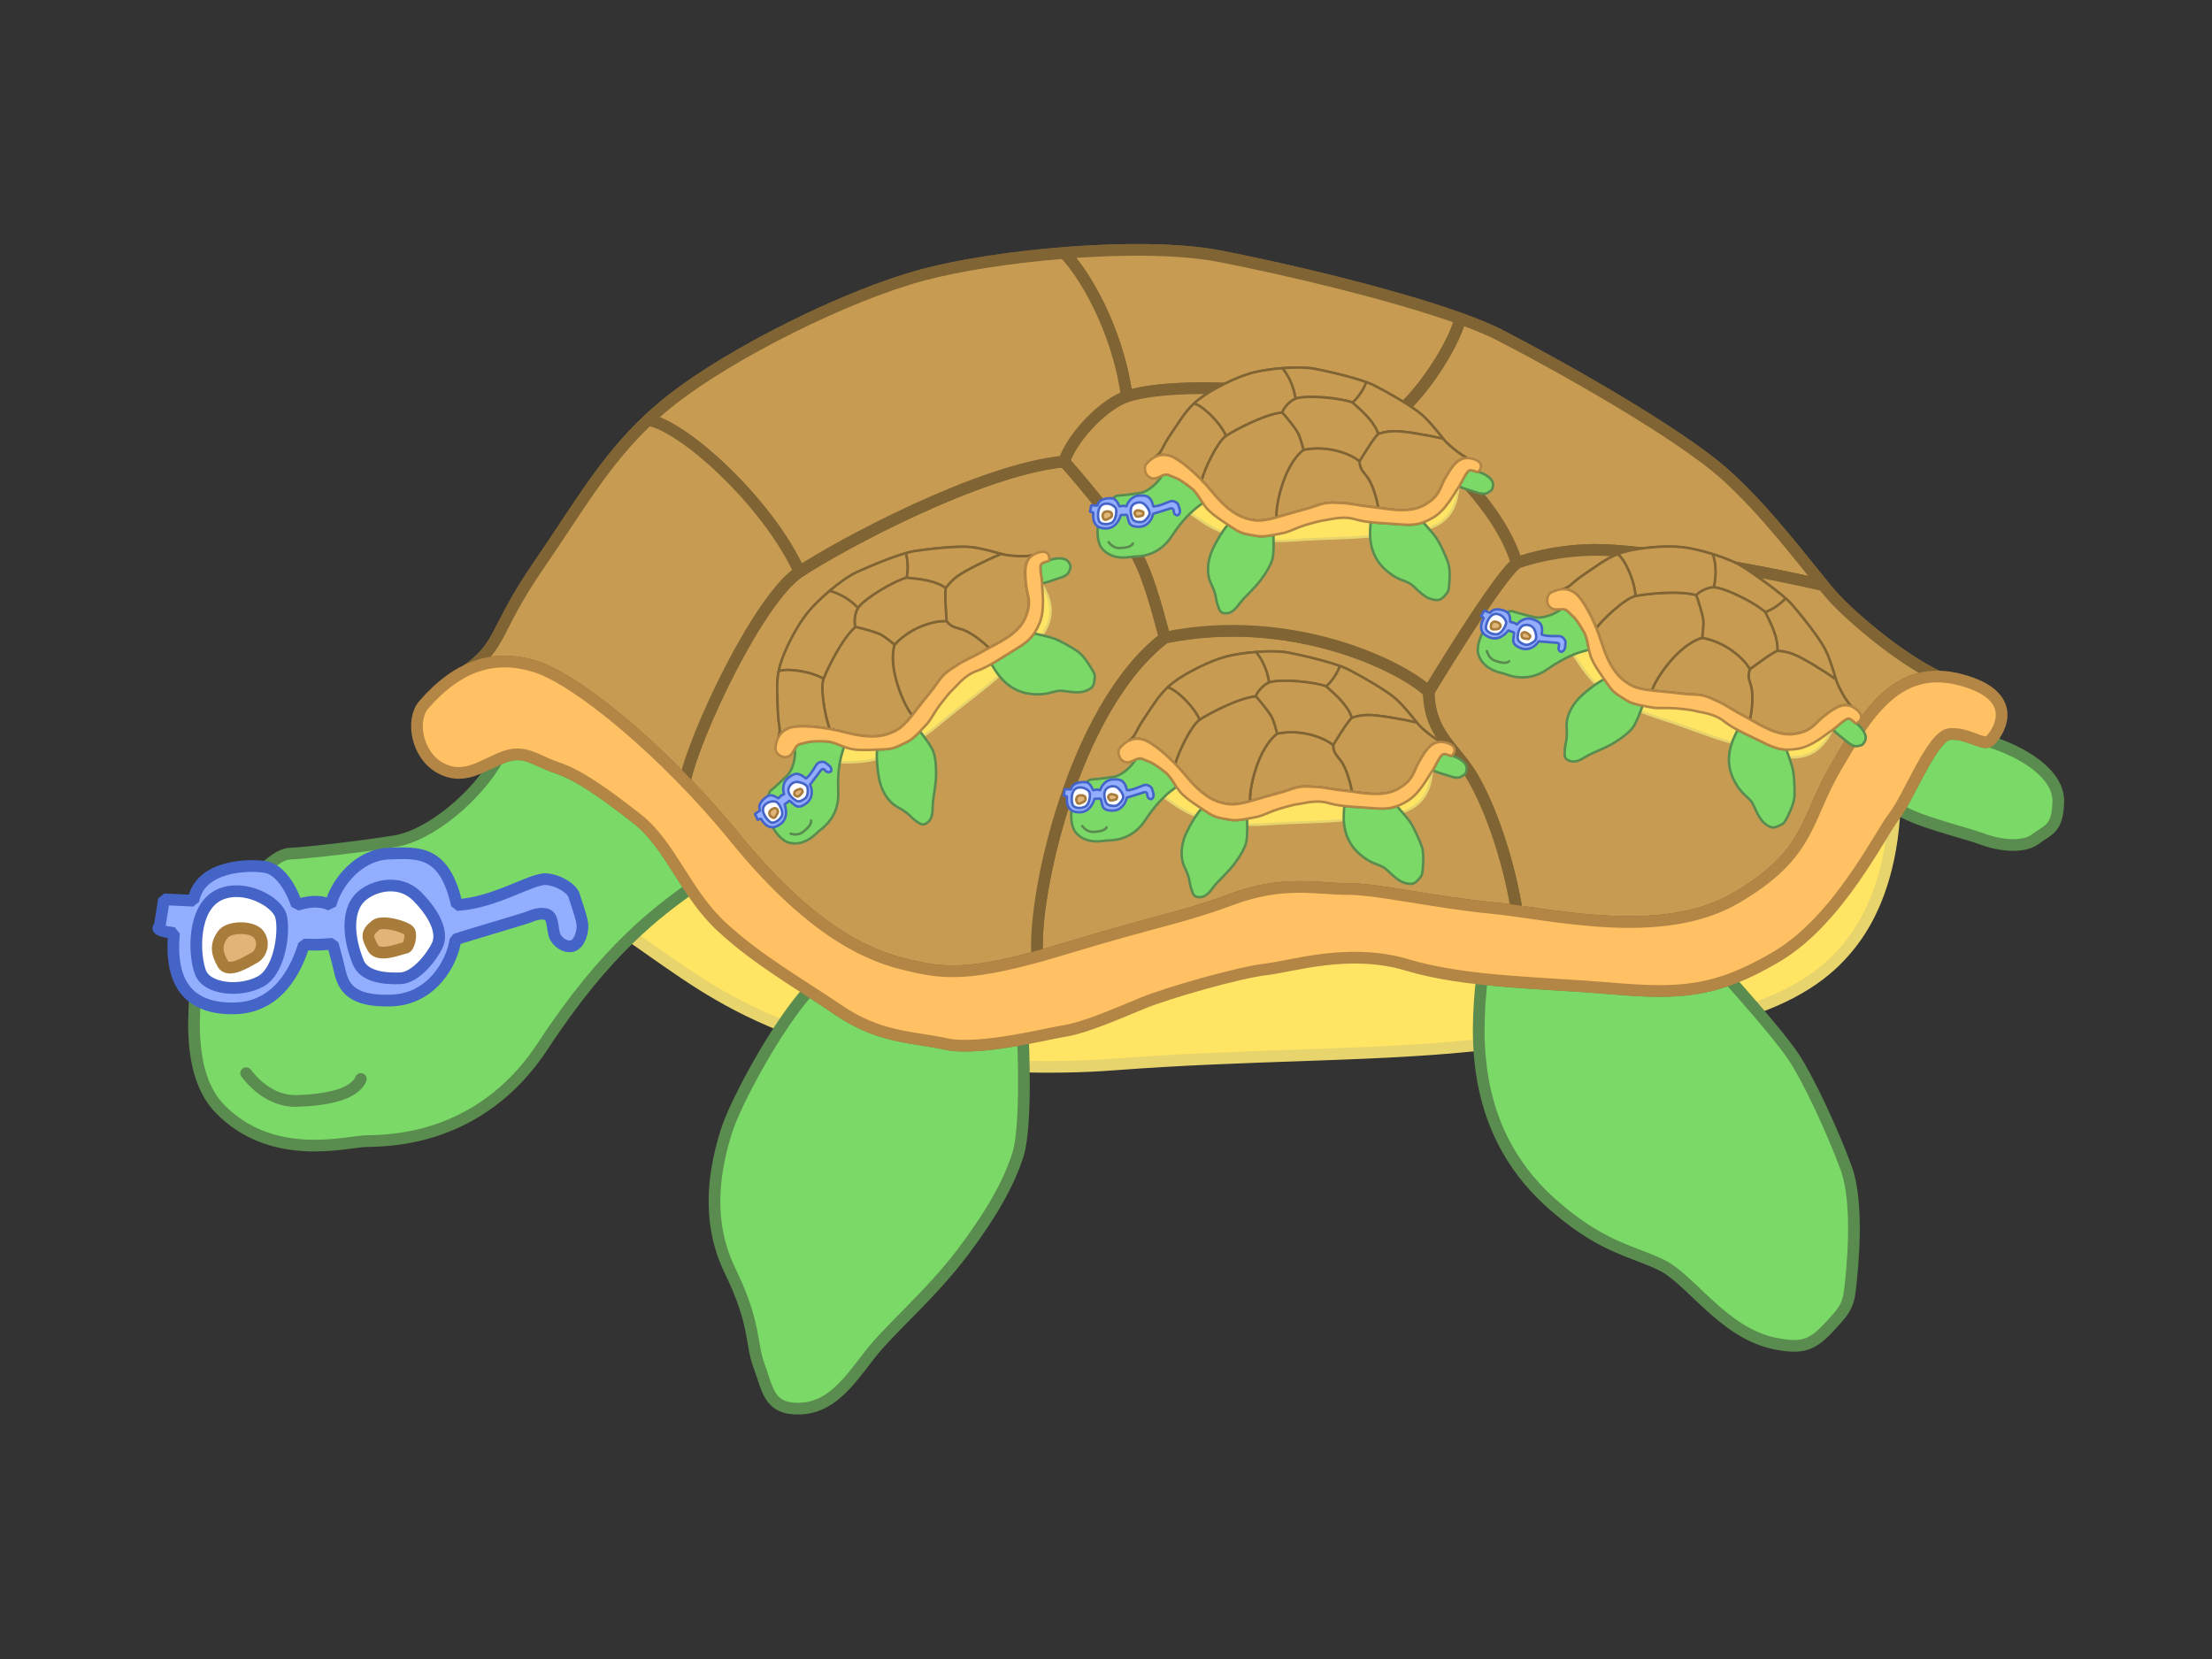 <?xml version="1.0" encoding="utf-8"?>
<!-- Generator: Adobe Illustrator 15.0.2, SVG Export Plug-In . SVG Version: 6.00 Build 0)  -->
<!DOCTYPE svg PUBLIC "-//W3C//DTD SVG 1.1//EN" "http://www.w3.org/Graphics/SVG/1.1/DTD/svg11.dtd">
<svg version="1.1" id="Layer_1" xmlns="http://www.w3.org/2000/svg" xmlns:xlink="http://www.w3.org/1999/xlink" x="0px" y="0px"
	 width="800px" height="600px" viewBox="0 0 800 600" enable-background="new 0 0 800 600" xml:space="preserve">
<rect x="0" y="0" width="800" height="600" fill="#333333" stroke="none"/>
<g>
	<g id="Layer_3">
		<path fill="none" d="M260.548,477.725c-7.209-20.39-13.761-36.17-10.745-58.405c1.589-11.723,20.125-36.154,18.401-43.896
			c-0.465-2.094-42.297-23.312-38.695-23.73c-9.998,1.166-23.919,32.38-30.16,38.779c-20.718,21.259-38.908,30.745-68.707,32.418
			c-29.598,1.656-50.918-1.521-66.976-29.15c-5.378-9.255-16.857-53.062-15.457-62.513c5.958-40.165,79.034-22.423,107.364-44.129
			c-52.687-25.662,90.289-159.99,126.409-177.912c36.861-18.289,74.334-26.938,114.95-28.449
			c70.334-2.615,140.633,22.416,199.213,59.377c33.938,21.412,44.688,38.654,71.336,65.729
			c20.312,20.644,47.371,29.917,65.971,48.987c39.82,40.833,9.949,68.837-39.646,51.896c-4.225,26.743-18.256,49.455-42.875,61.89
			c21.65,26.987,53.533,103.22,9.517,125.188c-37.304,18.617-108.062-59.239-127.499-81.248
			c-19.459-22.027,9.66-13.402-25.394-22.439c-14.067-3.627-34.953,1.373-49.295,2.006c-16.127,0.713-39.188-1.822-54.188,2.808
			c-29.395,9.075-8.644-0.702-25.448,20.646c-19.161,24.345-47.368,103.881-90.112,103.881
			C272.439,519.454,266.15,493.566,260.548,477.725z"/>
	</g>
	<g id="Layer_1_2_">
		<g>
			<path fill="#C79C52" stroke="#806434" stroke-width="4.229" stroke-linejoin="bevel" stroke-miterlimit="10" d="M169.1,242.265
				c7.874-3.673,16.102-3.915,24.854-1.103c14.803,4.758,46.521,30.662,71.896,61.854c25.375,31.188,45.463,41.765,60.265,45.463
				c14.803,3.699,23.789,5.285,58.68-5.284c34.89-10.573,42.291-11.104,60.791-17.978c18.504-6.873,30.662-3.702,41.764-3.702
				c11.105,0,30.66,4.761,52.334,6.873c21.677,2.115,61.322,12.158,88.283-3.699c26.961-15.856,24.848-28.02,35.947-47.047
				c9.664-16.562,19.322-33.127,37.004-32.963l-0.004,0.01c-13.747-6.521-30.656-20.969-37.529-28.369
				c-6.871-7.4-22.203-29.075-39.119-44.404c-16.916-15.332-61.32-40.178-81.938-50.75c-20.617-10.572-74.012-23.26-101.498-28.547
				c-27.488-5.286-79.823-0.529-107.312,6.872c-27.489,7.401-68.724,28.019-90.396,44.935
				c-21.674,16.916-31.719,35.947-48.104,59.736C178.623,227.946,181.785,233.072,169.1,242.265"/>
			<path fill="#FFE563" stroke="#E8D46D" stroke-width="4.229" stroke-linejoin="bevel" stroke-miterlimit="10" d="
				M685.059,295.199c-5.285,6.756-20.089,37.416-42.292,50.634c-22.2,13.216-35.418,13.746-60.264,11.631
				c-24.85-2.115-52.336-2.115-73.48-8.459c-21.146-6.345-41.764,0.529-51.275,1.586c-9.519,1.061-35.419,8.46-44.404,12.16
				c-8.984,3.699-21.146,8.983-28.02,10.043c-6.873,1.06-31.188,7.398-43.349,4.759c-12.16-2.646-23.789-2.112-38.592-12.159
				c-14.803-10.046-29.074-17.976-42.291-30.133c-13.217-12.159-18.502-29.604-30.66-39.118
				c-12.159-9.518-21.146-15.858-29.074-18.504c-7.93-2.645-11.631-6.873-19.561-3.701c4.311,10.709,30.125,53.377,47.311,65.279
				c17.188,11.906,30.613,22.448,53.77,31.709c23.154,9.271,71.789,17.729,120.425,14.025c48.637-3.699,91.453-2.947,128.985-6.77
				c37.53-3.812,82.062-6.271,102.354-13.494c20.291-7.228,29.772-16.628,35.868-24.88
				C676.599,331.558,683.472,317.517,685.059,295.199z"/>
			<path fill="#7BD968" stroke="#598C4E" stroke-width="4.229" stroke-linejoin="bevel" stroke-miterlimit="10" d="M70.486,361.22
				c-0.279,6.881-2.344,28.146,9.08,39.828c18.886,19.32,45.432,11.94,52.444,11.679c7.011-0.256,41.278,0.786,64.389-34.53
				c23.107-35.321,41.799-48.543,53.219-56.894c-6.218-9.311-11.229-18.938-19.188-25.159c-12.16-9.517-21.146-15.858-29.075-18.501
				c-7.931-2.646-11.63-6.873-19.561-3.7c-0.63,0.254-1.248,0.517-1.86,0.791c-7.686,13.388-24.302,27.399-37.021,29.48
				c-12.724,2.077-32.387,4.3-37.906,4.514c-4.151,0.156-7.527,4.059-9.084,4.84C84.787,321.252,71.209,343.34,70.486,361.22z"/>
			<path fill="#7BD968" stroke="#598C4E" stroke-width="4.229" stroke-linejoin="bevel" stroke-miterlimit="10" d="
				M370.007,375.793c-9.535,1.758-20.883,3.311-28.033,1.758c-12.159-2.644-23.789-2.111-38.592-12.157
				c-3.658-2.479-7.283-4.841-10.862-7.151c-10.812,11.646-26.402,39.931-29.843,51.027c-3.438,11.104-8.194,30.663,1.319,50.224
				c9.517,19.561,7.4,26.167,10.572,34.626c3.173,8.457,3.435,15.601,14.539,15.329c11.106-0.265,17.412-8.985,25.097-19.028
				c7.686-10.044,22.305-21.935,34.378-38.061c9.796-13.091,16.323-24.356,19.585-34.812c3.262-10.454,1.84-40.862,1.84-40.862
				V375.793L370.007,375.793z"/>
			<path fill="#7BD968" stroke="#598C4E" stroke-width="4.229" stroke-linejoin="bevel" stroke-miterlimit="10" d="M686.773,292.68
				c5.275-8.582,12.68-26.724,18.373-27.201c6.345-0.527,12.156,4.229,14.271,2.645c11.836,3.709,25.189,11.563,24.994,21.771
				c-0.201,10.211-3.932,10.219-8.246,13.557c-4.32,3.339-12.961,2.356-19.246,0C710.634,301.09,692.95,297.027,686.773,292.68z"/>
			<path fill="#7BD968" stroke="#598C4E" stroke-width="4.229" stroke-linejoin="bevel" stroke-miterlimit="10" d="
				M626.117,354.045c-13.666,5.096-25.578,4.955-43.613,3.42c-15.229-1.297-31.443-1.801-46.582-3.453
				c-2.156,20.406-4.562,56.517,27.472,83.188c16.855,14.258,27.049,15.188,37.603,20.369c10.553,5.181,22.367,24.614,40.924,28.333
				c9.256,1.852,13.148,0.927,19.078-5.37c5.93-6.304,7.406-7.963,8.15-14.629c0.736-6.675,3.326-30.382-1.487-43.521
				c-4.813-13.145-13.521-31.85-18.895-40.002c-5.364-8.146-22.641-27.406-22.641-27.406v-0.926L626.117,354.045L626.117,354.045z"
				/>
			<path fill="#94AEFF" stroke="#4464C7" stroke-width="4.229" stroke-linejoin="bevel" stroke-miterlimit="10" d="M95.918,313.555
				c7.678,1.335,11.424,13.757,11.424,13.757c6.492-2.072,9.866-1.04,12.199,0c2.078-8.305,10.389-18.234,21.032-18.591
				c10.646-0.354,20.254-1.396,24.664,18.591c14.021-0.771,27.256-9.861,32.449-9.346c5.193,0.521,9.347,3.896,9.867,5.712
				c0.52,1.818,3.117,8.83,3.117,11.167c0,2.338-1.037,6.492-3.636,7.273c-2.596,0.782-5.712-1.561-6.489-3.896
				c-0.777-2.337-0.521-6.233-2.337-7.274c-1.812-1.032-4.672-0.263-6.488,0.521c-1.819,0.783-24.146,7.26-27.005,8.301
				c-1.039,8.062-8.31,21.561-23.106,22.078c-14.798,0.521-17.396-5.043-18.692-10.566c-1.299-5.528-2.598-9.938-2.598-9.938
				c-7.011,0.521-5.714,0.261-10.387,0.261c-2.854,9.348-9.607,22.812-25.184,23.088c-15.576,0.274-23.625-8.021-21.811-27.235
				c-8.047-1.041-5.193-2.342-5.193-2.342c1.558-9.867,1.558-9.867,1.558-9.867l10.646,0.521
				C72.291,312.514,90.883,312.679,95.918,313.555z"/>
			<path fill="#FFFFFF" stroke="#4464C7" stroke-width="4.229" stroke-linejoin="bevel" stroke-miterlimit="10" d="M79.507,323.53
				c8.949-3.98,20.396,2.55,22.004,7.479c1.605,4.938,0,19.958-7.244,23.944c-7.246,3.981-19.324,2.951-21.738-3.192
				C70.112,345.627,69.31,328.065,79.507,323.53z"/>
			<path fill="#E0B577" stroke="#A87C3B" stroke-width="4.229" stroke-linejoin="bevel" stroke-miterlimit="10" d="M80.601,337.963
				c2.183-2.977,10.645-3.115,12.979,0c2.333,3.111,0.782,7.168-1.557,8.388c-2.337,1.223-9.347,5.896-11.423,2.253
				C78.525,344.965,77.745,341.86,80.601,337.963z"/>
			<path fill="#FFFFFF" stroke="#4464C7" stroke-width="4.229" stroke-linejoin="bevel" stroke-miterlimit="10" d="
				M129.582,348.084c-3.955-9.684-3.736-18.232,0-22.775c3.74-4.533,14.362-8.215,21.468-0.938c7.11,7.289,8.979,13.513,7.11,17.506
				c-1.871,3.989-7.744,11.728-13.353,11.942C139.194,354.034,131.728,353.324,129.582,348.084z"/>
			<path fill="#E0B577" stroke="#A87C3B" stroke-width="4.229" stroke-linejoin="bevel" stroke-miterlimit="10" d="
				M135.901,334.588c2.465-1.938,11.423,0.691,12.202,2.293c0.777,1.6-0.258,5.861-1.557,5.938c-1.3,0.073-9.604,3.813-11.687,0
				C132.78,338.998,132.269,337.447,135.901,334.588z"/>
			<path fill="#C79C52" stroke="#806434" stroke-width="4.229" stroke-linejoin="bevel" stroke-miterlimit="10" d="M528.196,115.25
				c-25.031-9.026-64.877-18.309-87.368-22.634c-14.286-2.744-35.283-2.784-56.021-1.143c6.594,6.429,19.279,26.782,22.716,51.891
				c21.938-6.871,78.768-0.527,97.27,6.606C513.778,143.104,525.409,125.653,528.196,115.25z"/>
			<path fill="#C79C52" stroke="#806434" stroke-width="4.229" stroke-linejoin="bevel" stroke-miterlimit="10" d="
				M548.565,203.629c-6.439-20.089-24.477-36.477-43.771-53.658c8.984-6.873,20.617-24.317,23.402-34.725
				c5.553,2.004,10.385,3.991,14.131,5.912c20.615,10.572,65.021,35.418,81.938,50.748c14.183,12.846,27.231,30.142,35.146,39.766
				c-26.979-6.223-67.121-13.07-83.248-12.804C560.03,199.133,548.565,203.629,548.565,203.629z"/>
			<path fill="#C79C52" stroke="#806434" stroke-width="4.229" stroke-linejoin="bevel" stroke-miterlimit="10" d="
				M659.407,211.676c-26.98-6.224-67.121-13.071-83.248-12.805c-16.129,0.268-27.597,4.758-27.597,4.758
				c-6.706,4.758-31.875,46.521-31.875,46.521c0.263,15.597,9.519,20.086,15.858,30.925c6.344,10.833,12.947,29.34,16.017,48.399
				c22.479,3.123,55.804,9.086,79.397-4.795c26.961-15.855,24.849-28.017,35.946-47.048c9.666-16.561,19.32-33.125,37.007-32.959
				l-0.006,0.008c-13.75-6.521-30.656-20.968-37.527-28.368C662.265,215.114,660.931,213.541,659.407,211.676z"/>
			<path fill="#C79C52" stroke="#806434" stroke-width="4.229" stroke-linejoin="bevel" stroke-miterlimit="10" d="M421.269,230.59
				c-33.305,25.374-48.104,94.887-46.069,115.382c2.969-0.814,6.157-1.745,9.596-2.781c34.891-10.572,42.291-11.104,60.791-17.977
				c18.505-6.873,30.664-3.702,41.766-3.702c11.104,0,30.659,4.759,52.334,6.873c2.705,0.269,5.687,0.647,8.887,1.094
				c-3.067-19.062-9.674-37.565-16.018-48.403c-6.344-10.834-15.6-15.328-15.857-30.921
				C506.638,240.634,466.729,221.34,421.269,230.59z"/>
			<path fill="#C79C52" stroke="#806434" stroke-width="4.229" stroke-linejoin="bevel" stroke-miterlimit="10" d="
				M504.792,149.971c-18.501-7.139-75.328-13.482-97.27-6.606c-7.59,2.378-19.266,13.745-22.716,23.523
				c6.622,7.4,21.925,25.902,26.683,34.628c4.758,8.725,8.597,25.494,9.774,29.074c45.461-9.254,85.379,10.044,95.414,19.561
				c0,0,25.169-41.764,31.885-46.521C542.116,183.54,524.091,167.153,504.792,149.971z"/>
			<path fill="#C79C52" stroke="#806434" stroke-width="4.229" stroke-linejoin="bevel" stroke-miterlimit="10" d="
				M384.809,166.887c-30.382,2.908-80.897,30.137-95.7,39.914c-14.802,9.777-38.062,59.207-41.433,75.786
				c6.203,6.399,12.353,13.271,18.173,20.427c25.375,31.188,45.463,41.765,60.265,45.461c13.342,3.341,21.957,4.954,49.083-2.502
				c-2.034-20.492,12.769-90.008,46.069-115.383c-1.188-3.578-5.021-20.351-9.774-29.074
				C406.737,192.789,391.432,174.287,384.809,166.887z"/>
			<path fill="#C79C52" stroke="#806434" stroke-width="4.229" stroke-linejoin="bevel" stroke-miterlimit="10" d="
				M384.809,166.887c-30.382,2.908-80.897,30.137-95.7,39.914c-11.367-25.112-42.291-53.126-54.736-54.891
				c2.705-2.546,5.604-5.039,8.745-7.488c21.675-16.918,62.907-37.533,90.396-44.936c13.203-3.552,32.137-6.5,51.294-8.014
				c6.595,6.429,19.281,26.783,22.716,51.891C399.938,145.742,388.259,157.109,384.809,166.887z"/>
			<path fill="#C79C52" stroke="#806434" stroke-width="4.229" stroke-linejoin="bevel" stroke-miterlimit="10" d="
				M247.678,282.587c-20.858-21.53-42.312-37.757-53.725-41.425c-8.753-2.816-16.979-2.57-24.854,1.103
				c12.688-9.193,9.522-14.318,25.912-38.106c14.011-20.343,23.386-37.203,39.358-52.246c12.446,1.759,43.37,29.776,54.736,54.89
				C274.307,216.578,251.048,266.008,247.678,282.587z"/>
			<path fill="#FFC163" stroke="#B38645" stroke-width="4.229" stroke-linejoin="bevel" stroke-miterlimit="10" d="
				M153.248,254.908c12.619-14.527,25.903-18.504,40.705-13.745c14.803,4.758,46.521,30.661,71.896,61.854
				c25.375,31.188,45.463,41.765,60.265,45.461c14.803,3.699,23.789,5.285,58.68-5.282c34.891-10.575,42.291-11.104,60.791-17.979
				c18.505-6.873,30.664-3.7,41.766-3.7c11.104,0,30.659,4.76,52.334,6.872c21.676,2.114,61.322,12.159,88.283-3.697
				c26.961-15.858,24.847-28.021,35.947-47.051c11.101-19.03,22.201-38.062,45.462-31.718c23.26,6.345,12.158,20.617,10.043,22.202
				c-2.112,1.587-7.928-3.171-14.271-2.643c-6.347,0.527-14.805,22.962-20.091,29.718c-5.285,6.752-20.089,37.417-42.291,50.634
				c-22.201,13.217-35.418,13.746-60.265,11.631c-24.848-2.114-52.337-2.114-73.479-8.459c-21.146-6.345-41.765,0.528-51.275,1.587
				c-9.518,1.062-35.42,8.458-44.407,12.161c-8.98,3.697-21.144,8.982-28.017,10.042c-6.874,1.061-31.188,7.399-43.351,4.757
				c-12.159-2.643-23.789-2.109-38.591-12.155c-14.803-10.046-29.074-17.978-42.291-30.136
				c-13.216-12.155-18.501-29.604-30.66-39.117c-12.159-9.518-21.146-15.859-29.075-18.502c-7.929-2.645-11.63-6.873-19.56-3.7
				c-7.931,3.171-14.272,8.459-22.731,3.7C150.605,272.881,148.589,260.27,153.248,254.908z"/>
			
				<path fill="#7BD968" stroke="#598C4E" stroke-width="4.229" stroke-linecap="round" stroke-linejoin="bevel" stroke-miterlimit="10" d="
				M89.018,388.124c1.586,2.111,8.196,10.311,18.234,10.043c10.041-0.267,20.885-2.111,23.262-7.932"/>
		</g>
	</g>
	<g id="Layer_4">
		<g>
			<path fill="#C79C52" stroke="#806434" stroke-width="0.897" stroke-linejoin="bevel" stroke-miterlimit="10" d="
				M408.399,267.803c1.67-0.779,3.416-0.83,5.271-0.234c3.14,1.01,9.868,6.505,15.25,13.121c5.383,6.615,9.645,8.859,12.783,9.643
				c3.14,0.785,5.046,1.122,12.447-1.12c7.4-2.243,8.971-2.355,12.896-3.813c3.925-1.457,6.504-0.785,8.858-0.785
				s6.504,1.01,11.101,1.458c4.598,0.448,13.008,2.579,18.728-0.785c5.719-3.363,5.271-5.943,7.625-9.979
				c2.051-3.514,4.099-7.027,7.85-6.992l-0.001,0.002c-2.916-1.383-6.503-4.447-7.961-6.018c-1.457-1.569-4.71-6.167-8.298-9.419
				s-13.008-8.522-17.38-10.765c-4.373-2.242-15.699-4.934-21.529-6.055c-5.831-1.122-16.934-0.113-22.763,1.457
				c-5.831,1.57-14.578,5.943-19.177,9.531c-4.598,3.588-6.728,7.625-10.203,12.672C410.42,264.766,411.091,265.853,408.399,267.803
				"/>
			<path fill="#FFE563" stroke="#E8D46D" stroke-width="0.897" stroke-linejoin="bevel" stroke-miterlimit="10" d="
				M517.844,279.031c-1.121,1.434-4.261,7.937-8.971,10.74s-7.513,2.916-12.782,2.467c-5.271-0.448-11.102-0.448-15.588-1.794
				c-4.484-1.346-8.858,0.112-10.876,0.337c-2.019,0.225-7.513,1.794-9.419,2.579c-1.906,0.784-4.485,1.905-5.943,2.13
				c-1.457,0.225-6.614,1.569-9.194,1.01c-2.579-0.562-5.046-0.449-8.187-2.58c-3.14-2.131-6.167-3.812-8.971-6.391
				c-2.804-2.58-3.925-6.28-6.504-8.299s-4.485-3.363-6.167-3.925c-1.684-0.561-2.467-1.458-4.149-0.784
				c0.914,2.271,6.392,11.322,10.036,13.847c3.646,2.525,6.493,4.762,11.405,6.726c4.911,1.967,15.228,3.761,25.544,2.975
				c10.315-0.784,19.398-0.625,27.359-1.436c7.962-0.809,17.406-1.33,21.712-2.862c4.305-1.533,6.315-3.526,7.607-5.277
				C516.05,286.743,517.507,283.765,517.844,279.031z"/>
			<path fill="#7BD968" stroke="#598C4E" stroke-width="0.897" stroke-linejoin="bevel" stroke-miterlimit="10" d="
				M387.481,293.035c-0.059,1.46-0.497,5.971,1.927,8.449c4.006,4.098,9.637,2.531,11.124,2.477
				c1.486-0.055,8.756,0.166,13.658-7.324c4.9-7.493,8.865-10.297,11.288-12.068c-1.318-1.975-2.383-4.018-4.069-5.337
				c-2.58-2.019-4.485-3.363-6.167-3.925c-1.684-0.561-2.468-1.457-4.149-0.784c-0.135,0.054-0.265,0.109-0.395,0.168
				c-1.631,2.839-5.155,5.812-7.854,6.253c-2.697,0.44-6.87,0.912-8.04,0.957c-0.881,0.033-1.597,0.861-1.927,1.026
				C390.516,284.558,387.636,289.242,387.481,293.035z"/>
			<path fill="#7BD968" stroke="#598C4E" stroke-width="0.897" stroke-linejoin="bevel" stroke-miterlimit="10" d="
				M451.016,296.127c-2.021,0.373-4.43,0.702-5.945,0.373c-2.579-0.562-5.046-0.449-8.187-2.579
				c-0.775-0.526-1.545-1.027-2.305-1.518c-2.293,2.471-5.601,8.47-6.33,10.824c-0.729,2.355-1.738,6.506,0.28,10.653
				c2.018,4.148,1.568,5.551,2.242,7.345c0.673,1.794,0.729,3.311,3.084,3.252c2.355-0.057,3.693-1.905,5.322-4.035
				c1.631-2.132,4.731-4.653,7.293-8.074c2.077-2.776,3.462-5.166,4.153-7.385c0.692-2.217,0.391-8.667,0.391-8.667L451.016,296.127
				L451.016,296.127z"/>
			<path fill="#7BD968" stroke="#598C4E" stroke-width="0.897" stroke-linejoin="bevel" stroke-miterlimit="10" d="
				M518.208,278.496c1.119-1.819,2.689-5.668,3.896-5.77c1.347-0.111,2.579,0.897,3.027,0.562c2.512,0.786,5.344,2.452,5.303,4.618
				c-0.043,2.166-0.834,2.167-1.75,2.875c-0.916,0.709-2.749,0.5-4.082,0S519.519,279.419,518.208,278.496z"/>
			<path fill="#7BD968" stroke="#598C4E" stroke-width="0.897" stroke-linejoin="bevel" stroke-miterlimit="10" d="
				M505.341,291.514c-2.897,1.08-5.425,1.051-9.25,0.725c-3.229-0.274-6.67-0.381-9.881-0.732
				c-0.458,4.329-0.968,11.988,5.827,17.646c3.575,3.022,5.737,3.222,7.976,4.319c2.239,1.099,4.744,5.222,8.682,6.011
				c1.963,0.393,2.789,0.196,4.047-1.14c1.258-1.338,1.571-1.688,1.729-3.104c0.157-1.416,0.706-6.444-0.314-9.231
				c-1.021-2.788-2.868-6.756-4.008-8.485c-1.139-1.729-4.803-5.813-4.803-5.813v-0.196L505.341,291.514L505.341,291.514z"/>
			<path fill="#94AEFF" stroke="#4464C7" stroke-width="0.897" stroke-linejoin="bevel" stroke-miterlimit="10" d="
				M392.876,282.925c1.629,0.283,2.424,2.918,2.424,2.918c1.377-0.439,2.093-0.221,2.588,0c0.44-1.762,2.203-3.868,4.461-3.943
				c2.259-0.075,4.296-0.296,5.231,3.943c2.974-0.163,5.781-2.092,6.883-1.982c1.103,0.11,1.983,0.826,2.093,1.212
				c0.111,0.386,0.662,1.873,0.662,2.368c0,0.496-0.22,1.378-0.771,1.544c-0.551,0.165-1.211-0.332-1.377-0.827
				c-0.164-0.495-0.11-1.322-0.495-1.543c-0.385-0.22-0.991-0.056-1.376,0.11c-0.387,0.166-5.122,1.54-5.729,1.761
				c-0.221,1.71-1.763,4.573-4.9,4.683c-3.14,0.111-3.69-1.069-3.966-2.241c-0.274-1.173-0.552-2.108-0.552-2.108
				c-1.485,0.111-1.211,0.056-2.203,0.056c-0.604,1.982-2.037,4.839-5.342,4.897c-3.303,0.059-5.011-1.701-4.626-5.777
				c-1.707-0.221-1.102-0.496-1.102-0.496c0.33-2.094,0.33-2.094,0.33-2.094l2.259,0.11
				C387.864,282.704,391.809,282.738,392.876,282.925z"/>
			<path fill="#FFFFFF" stroke="#4464C7" stroke-width="0.897" stroke-linejoin="bevel" stroke-miterlimit="10" d="
				M389.396,285.041c1.898-0.845,4.326,0.541,4.668,1.586c0.34,1.048,0,4.234-1.537,5.079c-1.537,0.845-4.099,0.626-4.611-0.678
				C387.402,289.728,387.232,286.003,389.396,285.041z"/>
			<path fill="#E0B577" stroke="#A87C3B" stroke-width="0.897" stroke-linejoin="bevel" stroke-miterlimit="10" d="
				M389.627,288.102c0.464-0.631,2.259-0.66,2.753,0c0.495,0.66,0.166,1.521-0.33,1.779c-0.495,0.26-1.982,1.251-2.423,0.479
				C389.187,289.588,389.021,288.929,389.627,288.102z"/>
			<path fill="#FFFFFF" stroke="#4464C7" stroke-width="0.897" stroke-linejoin="bevel" stroke-miterlimit="10" d="
				M400.018,290.249c-0.839-2.054-0.793-3.867,0-4.831c0.793-0.962,3.047-1.742,4.555-0.199c1.508,1.547,1.903,2.867,1.508,3.714
				c-0.396,0.847-1.644,2.487-2.832,2.533C402.056,291.512,400.473,291.36,400.018,290.249z"/>
			<path fill="#E0B577" stroke="#A87C3B" stroke-width="0.897" stroke-linejoin="bevel" stroke-miterlimit="10" d="
				M401.357,287.387c0.522-0.412,2.423,0.146,2.589,0.486c0.164,0.339-0.056,1.243-0.33,1.259c-0.276,0.016-2.038,0.81-2.479,0
				C400.695,288.321,400.587,287.993,401.357,287.387z"/>
			<path fill="#C79C52" stroke="#806434" stroke-width="0.897" stroke-linejoin="bevel" stroke-miterlimit="10" d="M484.571,240.86
				c-5.312-1.915-13.763-3.884-18.533-4.801c-3.03-0.583-7.484-0.591-11.883-0.242c1.397,1.363,4.09,5.681,4.817,11.007
				c4.654-1.457,16.708-0.112,20.634,1.401C481.513,246.77,483.979,243.067,484.571,240.86z"/>
			<path fill="#C79C52" stroke="#806434" stroke-width="0.897" stroke-linejoin="bevel" stroke-miterlimit="10" d="
				M488.892,259.607c-1.365-4.262-5.19-7.737-9.284-11.382c1.905-1.458,4.373-5.158,4.965-7.366
				c1.178,0.426,2.202,0.847,2.997,1.254c4.372,2.243,13.792,7.514,17.38,10.766c3.008,2.725,5.775,6.393,7.455,8.435
				c-5.724-1.32-14.237-2.772-17.658-2.716C491.323,258.654,488.892,259.607,488.892,259.607z"/>
			<path fill="#C79C52" stroke="#806434" stroke-width="0.897" stroke-linejoin="bevel" stroke-miterlimit="10" d="
				M512.403,261.314c-5.724-1.32-14.238-2.772-17.658-2.717c-3.422,0.057-5.854,1.01-5.854,1.01
				c-1.424,1.009-6.762,9.868-6.762,9.868c0.055,3.309,2.02,4.261,3.363,6.56c1.346,2.298,2.746,6.224,3.397,10.267
				c4.769,0.663,11.836,1.928,16.842-1.017c5.719-3.363,5.271-5.943,7.625-9.98c2.05-3.513,4.099-7.026,7.85-6.991l-0.001,0.002
				c-2.917-1.383-6.503-4.447-7.961-6.017C513.009,262.044,512.726,261.71,512.403,261.314z"/>
			<path fill="#C79C52" stroke="#806434" stroke-width="0.897" stroke-linejoin="bevel" stroke-miterlimit="10" d="M461.89,265.326
				c-7.063,5.383-10.204,20.127-9.771,24.475c0.63-0.173,1.306-0.37,2.035-0.59c7.4-2.242,8.971-2.355,12.896-3.812
				c3.925-1.458,6.504-0.786,8.858-0.786c2.355,0,6.504,1.01,11.102,1.458c0.573,0.057,1.206,0.138,1.885,0.232
				c-0.649-4.044-2.052-7.969-3.396-10.268c-1.345-2.299-3.31-3.252-3.363-6.559C479.998,267.457,471.532,263.364,461.89,265.326z"
				/>
			<path fill="#C79C52" stroke="#806434" stroke-width="0.897" stroke-linejoin="bevel" stroke-miterlimit="10" d="
				M479.606,248.226c-3.926-1.515-15.979-2.86-20.634-1.401c-1.608,0.504-4.086,2.916-4.817,4.99
				c1.403,1.569,4.649,5.494,5.66,7.345c1.009,1.851,1.821,5.407,2.072,6.167c9.645-1.963,18.11,2.131,20.239,4.149
				c0,0,5.338-8.859,6.763-9.868C487.523,255.347,483.7,251.87,479.606,248.226z"/>
			<path fill="#C79C52" stroke="#806434" stroke-width="0.897" stroke-linejoin="bevel" stroke-miterlimit="10" d="
				M454.155,251.814c-6.444,0.616-17.159,6.392-20.299,8.466c-3.142,2.073-8.074,12.559-8.789,16.075
				c1.314,1.357,2.619,2.815,3.854,4.333c5.383,6.616,9.645,8.858,12.783,9.644c2.83,0.708,4.657,1.051,10.411-0.531
				c-0.433-4.347,2.709-19.092,9.771-24.475c-0.252-0.759-1.064-4.316-2.072-6.167C458.806,257.308,455.561,253.384,454.155,251.814
				z"/>
			<path fill="#C79C52" stroke="#806434" stroke-width="0.897" stroke-linejoin="bevel" stroke-miterlimit="10" d="
				M454.155,251.814c-6.444,0.616-17.159,6.392-20.299,8.466c-2.412-5.327-8.973-11.27-11.611-11.644
				c0.574-0.54,1.188-1.068,1.854-1.588c4.598-3.589,13.345-7.962,19.175-9.532c2.801-0.753,6.816-1.378,10.881-1.699
				c1.397,1.363,4.09,5.681,4.817,11.007C457.364,247.328,454.888,249.74,454.155,251.814z"/>
			<path fill="#C79C52" stroke="#806434" stroke-width="0.897" stroke-linejoin="bevel" stroke-miterlimit="10" d="
				M425.067,276.355c-4.425-4.566-8.976-8.009-11.396-8.787c-1.856-0.597-3.603-0.545-5.271,0.234c2.69-1.95,2.02-3.037,5.495-8.083
				c2.974-4.315,4.962-7.892,8.35-11.082c2.641,0.373,9.2,6.315,11.609,11.643C430.716,262.354,425.782,272.84,425.067,276.355z"/>
			<path fill="#FFC163" stroke="#B38645" stroke-width="0.897" stroke-linejoin="bevel" stroke-miterlimit="10" d="
				M405.037,270.484c2.677-3.081,5.495-3.925,8.635-2.915c3.141,1.009,9.868,6.504,15.25,13.12
				c5.383,6.615,9.645,8.859,12.783,9.644s5.046,1.12,12.446-1.121c7.4-2.243,8.971-2.355,12.896-3.813
				c3.926-1.457,6.505-0.785,8.859-0.785s6.504,1.01,11.101,1.458c4.6,0.448,13.009,2.579,18.728-0.784
				c5.719-3.363,5.271-5.943,7.625-9.98s4.71-8.073,9.645-6.728c4.935,1.345,2.578,4.373,2.129,4.709
				c-0.447,0.337-1.681-0.673-3.025-0.561c-1.346,0.112-3.141,4.871-4.263,6.304c-1.12,1.433-4.261,7.938-8.971,10.74
				c-4.709,2.804-7.513,2.916-12.782,2.468c-5.271-0.448-11.102-0.448-15.587-1.794c-4.485-1.347-8.857,0.111-10.876,0.336
				c-2.02,0.225-7.514,1.794-9.42,2.579c-1.904,0.784-4.484,1.905-5.942,2.13c-1.458,0.225-6.614,1.57-9.195,1.01
				c-2.578-0.561-5.045-0.448-8.187-2.579c-3.14-2.13-6.167-3.813-8.97-6.392c-2.804-2.578-3.925-6.279-6.504-8.298
				s-4.485-3.364-6.168-3.925s-2.467-1.458-4.148-0.785c-1.683,0.673-3.027,1.795-4.82,0.785
				C404.477,274.297,404.049,271.622,405.037,270.484z"/>
			
				<path fill="#7BD968" stroke="#598C4E" stroke-width="0.897" stroke-linecap="round" stroke-linejoin="bevel" stroke-miterlimit="10" d="
				M391.413,298.742c0.336,0.447,1.738,2.188,3.867,2.13c2.13-0.056,4.43-0.447,4.935-1.683"/>
		</g>
	</g>
	<g id="Layer_5">
		<g>
			<path fill="#C79C52" stroke="#806434" stroke-width="0.897" stroke-linejoin="bevel" stroke-miterlimit="10" d="M565.03,213.08
				c1.84-0.103,3.479,0.499,4.979,1.742c2.541,2.104,6.744,9.705,9.283,17.849c2.538,8.142,5.66,11.808,8.283,13.703
				s4.269,2.916,11.973,3.585c7.704,0.668,9.203,1.147,13.39,1.252c4.186,0.105,6.329,1.688,8.516,2.563
				c2.188,0.876,5.663,3.354,9.764,5.479c4.104,2.125,11.118,7.229,17.679,6.23c6.559-0.998,7.102-3.56,10.786-6.432
				c3.209-2.5,6.416-5,9.887-3.574l-0.001,0.002c-2.193-2.368-4.386-6.546-5.154-8.545c-0.77-1.999-2.081-7.477-4.204-11.828
				c-2.122-4.354-8.908-12.746-12.134-16.453c-3.229-3.707-12.742-10.415-17.738-13.623c-4.996-3.207-15.678-6.396-21.674-7.106
				c-5.997-0.709-15.742,0.101-21.344,1.724c-5.603,1.622-9.08,4.578-14.184,7.972C568.034,211.012,568.253,212.271,565.03,213.08"
				/>
			<path fill="#FFE563" stroke="#E8D46D" stroke-width="0.897" stroke-linejoin="bevel" stroke-miterlimit="10" d="
				M662.463,264.178c-1.573,0.914-6.905,5.784-12.318,6.637c-5.414,0.853-8.06-0.084-12.784-2.459
				c-4.729-2.376-10.141-4.543-13.805-7.459s-8.267-3.188-10.223-3.729c-1.958-0.542-7.643-1.126-9.703-1.106
				c-2.062,0.021-4.872,0.103-6.31-0.23s-6.727-1.002-8.911-2.48c-2.188-1.479-4.52-2.291-6.643-5.436
				c-2.123-3.146-4.309-5.832-5.952-9.269c-1.645-3.437-1.311-7.288-2.954-10.12c-1.646-2.833-2.914-4.79-4.268-5.936
				s-1.749-2.271-3.56-2.271c0.004,2.449,1.724,12.887,4.17,16.585c2.445,3.7,4.26,6.834,8.09,10.483
				c3.828,3.65,12.739,9.149,22.608,12.255c9.869,3.104,18.241,6.629,25.935,8.835c7.691,2.207,16.654,5.233,21.221,5.411
				c4.564,0.176,7.174-0.928,9.023-2.072C657.929,270.673,660.392,268.447,662.463,264.178z"/>
			<path fill="#7BD968" stroke="#598C4E" stroke-width="0.897" stroke-linejoin="bevel" stroke-miterlimit="10" d="
				M536.233,228.732c-0.599,1.333-2.682,5.357-1.353,8.559c2.195,5.294,8.005,5.934,9.406,6.435c1.4,0.502,8.066,3.408,15.402-1.725
				c7.335-5.134,12.058-6.265,14.965-7.009c-0.49-2.323-0.72-4.614-1.795-6.467c-1.646-2.832-2.914-4.789-4.269-5.936
				c-1.353-1.146-1.748-2.27-3.561-2.271c-0.145,0.001-0.286,0.003-0.429,0.01c-2.568,2.03-6.945,3.479-9.614,2.887
				c-2.669-0.594-6.717-1.706-7.82-2.1c-0.83-0.296-1.803,0.206-2.171,0.237C542.2,221.989,537.784,225.269,536.233,228.732z"/>
			<path fill="#7BD968" stroke="#598C4E" stroke-width="0.897" stroke-linejoin="bevel" stroke-miterlimit="10" d="
				M594.067,255.213c-2.017-0.404-4.373-0.994-5.658-1.863c-2.188-1.479-4.52-2.291-6.643-5.436
				c-0.523-0.777-1.053-1.528-1.574-2.266c-3.048,1.441-8.349,5.782-9.9,7.697c-1.551,1.916-4.03,5.392-3.698,9.994
				s-0.604,5.736-0.646,7.651c-0.042,1.916-0.555,3.343,1.653,4.165c2.208,0.823,4.139-0.396,6.442-1.769
				c2.306-1.372,6.121-2.562,9.771-4.785c2.961-1.806,5.134-3.51,6.601-5.312c1.466-1.802,3.583-7.901,3.583-7.901L594.067,255.213
				L594.067,255.213z"/>
			<path fill="#7BD968" stroke="#598C4E" stroke-width="0.897" stroke-linejoin="bevel" stroke-miterlimit="10" d="
				M662.999,263.816c1.715-1.273,4.604-4.263,5.763-3.908c1.291,0.396,2.062,1.791,2.604,1.646c2.038,1.663,4.049,4.263,3.205,6.258
				c-0.844,1.994-1.58,1.702-2.692,2.02c-1.114,0.316-2.738-0.559-3.79-1.518C667.035,267.354,663.873,265.16,662.999,263.816z"/>
			<path fill="#7BD968" stroke="#598C4E" stroke-width="0.897" stroke-linejoin="bevel" stroke-miterlimit="10" d="
				M646.217,271.119c-3.093-0.073-5.427-1.04-8.857-2.764c-2.896-1.456-6.052-2.834-8.9-4.353
				c-2.033,3.849-5.354,10.77-1.146,18.548c2.193,4.137,4.129,5.123,5.798,6.975c1.671,1.853,2.465,6.611,5.825,8.806
				c1.678,1.095,2.517,1.22,4.181,0.446c1.665-0.773,2.086-0.984,2.759-2.238c0.671-1.256,3.05-5.721,3.138-8.688
				c0.088-2.968-0.151-7.338-0.566-9.367c-0.414-2.027-2.298-7.182-2.298-7.182l0.072-0.182L646.217,271.119L646.217,271.119z"/>
			<path fill="#94AEFF" stroke="#4464C7" stroke-width="0.897" stroke-linejoin="bevel" stroke-miterlimit="10" d="
				M544.999,221.351c1.406,0.868,1.165,3.61,1.165,3.61c1.441,0.104,2.023,0.572,2.402,0.961c1.062-1.472,3.482-2.771,5.605-2.003
				c2.125,0.77,4.1,1.321,3.394,5.605c2.82,0.953,6.145,0.206,7.126,0.718c0.98,0.512,1.533,1.504,1.492,1.902
				c-0.041,0.399-0.082,1.984-0.267,2.445c-0.185,0.46-0.716,1.196-1.29,1.146c-0.572-0.051-1.001-0.758-0.971-1.279
				s0.389-1.269,0.112-1.616c-0.274-0.347-0.897-0.42-1.317-0.409c-0.42,0.011-5.326-0.474-5.974-0.494
				c-0.84,1.506-3.336,3.591-6.29,2.526c-2.955-1.064-3.027-2.365-2.849-3.555c0.181-1.191,0.272-2.162,0.272-2.162
				c-1.423-0.45-1.146-0.398-2.066-0.768c-1.299,1.616-3.69,3.735-6.779,2.562s-4.02-3.442-2.146-7.083
				c-1.503-0.839-0.838-0.87-0.838-0.87c1.084-1.82,1.084-1.82,1.084-1.82l2.056,0.941
				C540.428,219.283,544.076,220.781,544.999,221.351z"/>
			<path fill="#FFFFFF" stroke="#4464C7" stroke-width="0.897" stroke-linejoin="bevel" stroke-miterlimit="10" d="M540.98,222.021
				c2.075-0.078,3.814,2.11,3.742,3.207c-0.071,1.1-1.571,3.931-3.312,4.145c-1.741,0.213-4.038-0.942-4.029-2.342
				C537.389,225.632,538.614,222.111,540.98,222.021z"/>
			<path fill="#E0B577" stroke="#A87C3B" stroke-width="0.897" stroke-linejoin="bevel" stroke-miterlimit="10" d="
				M540.058,224.949c0.664-0.413,2.343,0.227,2.557,1.023c0.215,0.797-0.411,1.473-0.968,1.529
				c-0.558,0.056-2.306,0.424-2.428-0.457C539.097,226.165,539.188,225.492,540.058,224.949z"/>
			<path fill="#FFFFFF" stroke="#4464C7" stroke-width="0.897" stroke-linejoin="bevel" stroke-miterlimit="10" d="
				M548.906,230.805c-0.017-2.219,0.701-3.886,1.795-4.485c1.095-0.599,3.476-0.485,4.302,1.508
				c0.825,1.995,0.703,3.368,0.021,4.007c-0.684,0.639-2.449,1.699-3.57,1.3C550.329,232.733,548.915,232.006,548.906,230.805z"/>
			<path fill="#E0B577" stroke="#A87C3B" stroke-width="0.897" stroke-linejoin="bevel" stroke-miterlimit="10" d="
				M551.214,228.645c0.639-0.188,2.195,1.037,2.224,1.414c0.026,0.375-0.515,1.133-0.775,1.046
				c-0.262-0.088-2.191-0.006-2.301-0.921C550.252,229.267,550.273,228.922,551.214,228.645z"/>
			<path fill="#C79C52" stroke="#806434" stroke-width="0.897" stroke-linejoin="bevel" stroke-miterlimit="10" d="
				M645.758,216.375c-4.218-3.75-11.333-8.719-15.421-11.344c-2.597-1.667-6.729-3.33-10.94-4.641
				c0.791,1.785,1.685,6.794,0.383,12.009c4.86,0.376,15.553,6.105,18.634,8.969C640.723,220.724,644.39,218.205,645.758,216.375z"
				/>
			<path fill="#C79C52" stroke="#806434" stroke-width="0.897" stroke-linejoin="bevel" stroke-miterlimit="10" d="
				M642.802,235.385c0.316-4.463-1.943-9.112-4.389-14.017c2.311-0.646,5.977-3.164,7.346-4.993c0.937,0.832,1.73,1.604,2.316,2.277
				c3.227,3.707,10.012,12.102,12.135,16.453c1.78,3.647,2.986,8.082,3.787,10.602c-4.823-3.353-12.188-7.865-15.385-9.084
				C645.415,235.404,642.802,235.385,642.802,235.385z"/>
			<path fill="#C79C52" stroke="#806434" stroke-width="0.897" stroke-linejoin="bevel" stroke-miterlimit="10" d="
				M663.995,245.708c-4.822-3.353-12.188-7.865-15.384-9.084c-3.197-1.22-5.811-1.239-5.811-1.239
				c-1.694,0.408-9.943,6.649-9.943,6.649c-1.179,3.092,0.291,4.706,0.685,7.34c0.396,2.634,0.237,6.798-0.66,10.794
				c4.181,2.387,10.272,6.188,16.014,5.314c6.56-0.997,7.102-3.559,10.788-6.432c3.209-2.499,6.416-5,9.886-3.573l-0.002,0.001
				c-2.194-2.367-4.384-6.545-5.154-8.544C664.287,246.61,664.148,246.195,663.995,245.708z"/>
			<path fill="#C79C52" stroke="#806434" stroke-width="0.897" stroke-linejoin="bevel" stroke-miterlimit="10" d="M615.608,230.66
				c-8.56,2.371-16.953,14.894-18.169,19.09c0.649,0.073,1.352,0.142,2.109,0.209c7.704,0.668,9.203,1.146,13.389,1.252
				c4.187,0.106,6.33,1.688,8.517,2.563c2.188,0.875,5.663,3.354,9.765,5.479c0.512,0.267,1.069,0.576,1.664,0.916
				c0.898-3.995,1.057-8.16,0.661-10.794c-0.396-2.635-1.863-4.249-0.686-7.34C631.629,239.367,625.29,232.422,615.608,230.66z"/>
			<path fill="#C79C52" stroke="#806434" stroke-width="0.897" stroke-linejoin="bevel" stroke-miterlimit="10" d="
				M638.412,221.368c-3.081-2.864-13.771-8.593-18.635-8.969c-1.683-0.13-4.877,1.188-6.327,2.842
				c0.721,1.979,2.274,6.829,2.524,8.923c0.249,2.093-0.316,5.697-0.366,6.496c9.682,1.761,16.021,8.708,17.247,11.373
				c0,0,8.248-6.24,9.945-6.648C643.116,230.921,640.858,226.273,638.412,221.368z"/>
			<path fill="#C79C52" stroke="#806434" stroke-width="0.897" stroke-linejoin="bevel" stroke-miterlimit="10" d="M613.45,215.241
				c-6.212-1.822-18.306-0.442-21.992,0.315c-3.686,0.759-12.162,8.66-14.133,11.658c0.717,1.75,1.387,3.588,1.969,5.455
				c2.538,8.143,5.66,11.809,8.283,13.703c2.364,1.71,3.934,2.707,9.863,3.377c1.215-4.196,9.608-16.719,18.168-19.09
				c0.049-0.799,0.614-4.403,0.366-6.496C615.729,222.07,614.171,217.221,613.45,215.241z"/>
			<path fill="#C79C52" stroke="#806434" stroke-width="0.897" stroke-linejoin="bevel" stroke-miterlimit="10" d="M613.45,215.241
				c-6.212-1.822-18.306-0.442-21.992,0.315c-0.258-5.841-4.141-13.796-6.451-15.124c0.732-0.288,1.5-0.551,2.312-0.785
				c5.603-1.623,15.348-2.433,21.345-1.723c2.88,0.341,6.84,1.253,10.732,2.465c0.791,1.786,1.686,6.794,0.383,12.01
				C618.097,212.27,614.901,213.588,613.45,215.241z"/>
			<path fill="#C79C52" stroke="#806434" stroke-width="0.897" stroke-linejoin="bevel" stroke-miterlimit="10" d="
				M577.325,227.215c-2.41-5.883-5.355-10.771-7.314-12.393c-1.502-1.244-3.141-1.844-4.979-1.742
				c3.223-0.81,3.003-2.068,8.104-5.461c4.363-2.901,7.538-5.482,11.869-7.187c2.313,1.328,6.194,9.282,6.453,15.124
				C587.771,216.315,579.296,224.217,577.325,227.215z"/>
			<path fill="#FFC163" stroke="#B38645" stroke-width="0.897" stroke-linejoin="bevel" stroke-miterlimit="10" d="
				M560.911,214.321c3.631-1.866,6.56-1.603,9.1,0.502c2.541,2.104,6.744,9.704,9.282,17.848c2.539,8.142,5.661,11.809,8.284,13.704
				s4.269,2.915,11.972,3.585c7.705,0.668,9.204,1.146,13.391,1.252c4.186,0.104,6.329,1.688,8.516,2.563
				c2.188,0.875,5.662,3.354,9.765,5.479s11.118,7.229,17.677,6.23c6.56-0.997,7.103-3.559,10.787-6.432
				c3.688-2.872,7.373-5.745,11.454-2.662c4.08,3.083,0.77,5.019,0.229,5.164c-0.541,0.146-1.312-1.249-2.604-1.646
				c-1.291-0.396-4.726,3.354-6.299,4.269c-1.573,0.915-6.905,5.785-12.319,6.638s-8.059-0.085-12.784-2.46
				c-4.727-2.375-10.141-4.542-13.804-7.458c-3.664-2.917-8.267-3.188-10.223-3.729c-1.958-0.542-7.643-1.127-9.703-1.106
				s-4.872,0.103-6.309-0.23c-1.438-0.334-6.727-1.001-8.912-2.481c-2.188-1.479-4.52-2.29-6.643-5.436
				c-2.123-3.145-4.309-5.832-5.952-9.268c-1.645-3.436-1.311-7.289-2.954-10.121c-1.645-2.832-2.913-4.789-4.268-5.936
				c-1.353-1.146-1.749-2.27-3.561-2.27c-1.812-0.001-3.479,0.54-4.769-1.063C558.974,217.652,559.571,215.01,560.911,214.321z"/>
			
				<path fill="#7BD968" stroke="#598C4E" stroke-width="0.897" stroke-linecap="round" stroke-linejoin="bevel" stroke-miterlimit="10" d="
				M537.762,235.491c0.146,0.541,0.802,2.677,2.799,3.415c1.998,0.739,4.279,1.23,5.206,0.271"/>
		</g>
		<g>
			<path fill="#C79C52" stroke="#806434" stroke-width="0.897" stroke-linejoin="bevel" stroke-miterlimit="10" d="
				M417.938,165.149c1.67-0.779,3.414-0.831,5.271-0.234c3.141,1.01,9.868,6.505,15.25,13.12c5.383,6.616,9.645,8.859,12.784,9.644
				c3.14,0.785,5.046,1.122,12.446-1.12c7.4-2.243,8.971-2.355,12.896-3.813s6.504-0.785,8.858-0.785
				c2.355,0,6.504,1.009,11.102,1.458c4.598,0.448,13.008,2.578,18.728-0.785c5.719-3.363,5.27-5.943,7.625-9.979
				c2.05-3.514,4.099-7.027,7.849-6.992l-0.001,0.002c-2.916-1.383-6.502-4.448-7.961-6.018c-1.457-1.569-4.709-6.167-8.297-9.419
				s-13.008-8.522-17.381-10.765s-15.699-4.935-21.529-6.056c-5.83-1.121-16.933-0.112-22.763,1.458
				c-5.831,1.569-14.577,5.942-19.176,9.531c-4.598,3.588-6.729,7.625-10.203,12.671
				C419.956,162.112,420.628,163.199,417.938,165.149"/>
			<path fill="#FFE563" stroke="#E8D46D" stroke-width="0.897" stroke-linejoin="bevel" stroke-miterlimit="10" d="M527.38,176.378
				c-1.121,1.433-4.261,7.937-8.97,10.74c-4.71,2.804-7.513,2.916-12.783,2.467c-5.271-0.448-11.102-0.448-15.587-1.794
				s-8.858,0.112-10.877,0.336c-2.02,0.225-7.513,1.795-9.418,2.58c-1.906,0.784-4.485,1.904-5.943,2.13
				c-1.458,0.225-6.614,1.569-9.194,1.009s-5.048-0.448-8.187-2.579c-3.141-2.131-6.168-3.812-8.971-6.392
				c-2.806-2.578-3.925-6.279-6.504-8.298s-4.485-3.363-6.168-3.925c-1.683-0.561-2.468-1.458-4.148-0.785
				c0.914,2.271,6.39,11.322,10.035,13.848c3.646,2.525,6.494,4.762,11.406,6.726c4.91,1.966,15.227,3.761,25.544,2.975
				c10.315-0.784,19.397-0.625,27.359-1.436c7.961-0.809,17.406-1.33,21.711-2.862c4.305-1.533,6.315-3.527,7.608-5.277
				C525.586,184.09,527.044,181.111,527.38,176.378z"/>
			<path fill="#7BD968" stroke="#598C4E" stroke-width="0.897" stroke-linejoin="bevel" stroke-miterlimit="10" d="
				M397.019,190.382c-0.06,1.46-0.496,5.97,1.927,8.448c4.006,4.098,9.637,2.533,11.125,2.478c1.485-0.055,8.756,0.166,13.657-7.325
				c4.9-7.492,8.865-10.297,11.288-12.067c-1.318-1.976-2.382-4.018-4.068-5.337c-2.58-2.019-4.486-3.363-6.168-3.925
				c-1.684-0.562-2.468-1.458-4.149-0.784c-0.134,0.053-0.265,0.109-0.395,0.168c-1.63,2.839-5.155,5.811-7.854,6.253
				c-2.699,0.44-6.87,0.912-8.041,0.957c-0.881,0.033-1.597,0.86-1.927,1.026C400.052,181.904,397.172,186.589,397.019,190.382z"/>
			<path fill="#7BD968" stroke="#598C4E" stroke-width="0.897" stroke-linejoin="bevel" stroke-miterlimit="10" d="
				M460.553,193.473c-2.021,0.373-4.431,0.703-5.945,0.373c-2.58-0.561-5.048-0.447-8.188-2.578
				c-0.775-0.526-1.545-1.027-2.304-1.518c-2.293,2.471-5.602,8.47-6.33,10.824c-0.729,2.355-1.738,6.504,0.279,10.653
				c2.019,4.149,1.569,5.551,2.241,7.345c0.675,1.794,0.729,3.309,3.084,3.252c2.356-0.057,3.693-1.906,5.324-4.037
				c1.63-2.13,4.73-4.652,7.292-8.073c2.078-2.776,3.462-5.166,4.154-7.384c0.69-2.218,0.39-8.668,0.39-8.668L460.553,193.473
				L460.553,193.473z"/>
			<path fill="#7BD968" stroke="#598C4E" stroke-width="0.897" stroke-linejoin="bevel" stroke-miterlimit="10" d="
				M527.744,175.843c1.119-1.819,2.688-5.668,3.896-5.77c1.347-0.112,2.578,0.897,3.027,0.562c2.511,0.786,5.344,2.452,5.302,4.617
				c-0.043,2.166-0.834,2.168-1.749,2.876c-0.917,0.708-2.75,0.5-4.082,0C532.806,177.627,529.055,176.766,527.744,175.843z"/>
			<path fill="#7BD968" stroke="#598C4E" stroke-width="0.897" stroke-linejoin="bevel" stroke-miterlimit="10" d="
				M514.878,188.859c-2.897,1.082-5.426,1.052-9.251,0.727c-3.23-0.275-6.67-0.383-9.881-0.733
				c-0.458,4.329-0.968,11.988,5.827,17.646c3.575,3.025,5.736,3.223,7.976,4.321c2.239,1.099,4.745,5.221,8.682,6.01
				c1.963,0.393,2.788,0.196,4.047-1.14c1.258-1.336,1.57-1.688,1.729-3.103c0.157-1.416,0.706-6.444-0.313-9.231
				c-1.021-2.789-2.869-6.756-4.009-8.485c-1.139-1.729-4.803-5.813-4.803-5.813v-0.196L514.878,188.859L514.878,188.859z"/>
			<path fill="#94AEFF" stroke="#4464C7" stroke-width="0.897" stroke-linejoin="bevel" stroke-miterlimit="10" d="
				M402.413,180.271c1.629,0.283,2.423,2.918,2.423,2.918c1.377-0.439,2.093-0.221,2.588,0c0.44-1.762,2.204-3.868,4.462-3.943
				c2.258-0.076,4.296-0.297,5.231,3.943c2.974-0.164,5.781-2.092,6.883-1.982c1.101,0.11,1.983,0.826,2.093,1.211
				c0.11,0.387,0.662,1.873,0.662,2.369s-0.221,1.377-0.771,1.543c-0.551,0.166-1.213-0.331-1.377-0.826
				c-0.165-0.496-0.11-1.322-0.496-1.543c-0.385-0.219-0.99-0.056-1.376,0.109c-0.387,0.167-5.122,1.541-5.729,1.762
				c-0.22,1.71-1.763,4.572-4.901,4.683c-3.138,0.111-3.688-1.069-3.965-2.241c-0.274-1.173-0.551-2.108-0.551-2.108
				c-1.487,0.11-1.212,0.056-2.203,0.056c-0.604,1.982-2.038,4.839-5.342,4.896c-3.304,0.059-5.012-1.701-4.627-5.776
				c-1.707-0.221-1.102-0.497-1.102-0.497c0.331-2.093,0.331-2.093,0.331-2.093l2.258,0.11
				C397.401,180.051,401.345,180.086,402.413,180.271z"/>
			<path fill="#FFFFFF" stroke="#4464C7" stroke-width="0.897" stroke-linejoin="bevel" stroke-miterlimit="10" d="
				M398.932,182.387c1.898-0.844,4.327,0.541,4.668,1.587c0.342,1.048,0,4.233-1.535,5.079c-1.537,0.845-4.101,0.626-4.611-0.678
				C396.939,187.074,396.769,183.35,398.932,182.387z"/>
			<path fill="#E0B577" stroke="#A87C3B" stroke-width="0.897" stroke-linejoin="bevel" stroke-miterlimit="10" d="
				M399.164,185.448c0.463-0.631,2.258-0.661,2.753,0c0.494,0.66,0.166,1.521-0.33,1.779c-0.496,0.258-1.981,1.251-2.424,0.478
				C398.724,186.934,398.558,186.275,399.164,185.448z"/>
			<path fill="#FFFFFF" stroke="#4464C7" stroke-width="0.897" stroke-linejoin="bevel" stroke-miterlimit="10" d="
				M409.554,187.596c-0.839-2.055-0.793-3.867,0-4.831c0.793-0.962,3.047-1.743,4.555-0.199c1.508,1.546,1.903,2.866,1.508,3.714
				c-0.396,0.846-1.644,2.487-2.832,2.533C411.593,188.857,410.009,188.707,409.554,187.596z"/>
			<path fill="#E0B577" stroke="#A87C3B" stroke-width="0.897" stroke-linejoin="bevel" stroke-miterlimit="10" d="
				M410.895,184.732c0.522-0.411,2.424,0.146,2.589,0.486c0.165,0.34-0.056,1.244-0.33,1.26c-0.276,0.016-2.037,0.81-2.479,0
				C410.232,185.668,410.124,185.34,410.895,184.732z"/>
			<path fill="#C79C52" stroke="#806434" stroke-width="0.897" stroke-linejoin="bevel" stroke-miterlimit="10" d="
				M494.107,138.207c-5.311-1.914-13.763-3.883-18.532-4.801c-3.031-0.582-7.484-0.591-11.883-0.242
				c1.397,1.363,4.089,5.681,4.817,11.007c4.653-1.458,16.708-0.112,20.633,1.401C491.049,144.115,493.517,140.414,494.107,138.207z
				"/>
			<path fill="#C79C52" stroke="#806434" stroke-width="0.897" stroke-linejoin="bevel" stroke-miterlimit="10" d="
				M498.428,156.954c-1.365-4.261-5.19-7.737-9.284-11.382c1.905-1.458,4.373-5.158,4.965-7.366
				c1.178,0.426,2.201,0.847,2.997,1.255c4.372,2.242,13.792,7.513,17.381,10.764c3.008,2.725,5.774,6.395,7.455,8.436
				c-5.724-1.32-14.237-2.772-17.658-2.717C500.86,156,498.428,156.954,498.428,156.954z"/>
			<path fill="#C79C52" stroke="#806434" stroke-width="0.897" stroke-linejoin="bevel" stroke-miterlimit="10" d="
				M521.939,158.661c-5.724-1.32-14.237-2.772-17.658-2.717c-3.421,0.057-5.854,1.01-5.854,1.01
				c-1.423,1.009-6.761,9.868-6.761,9.868c0.055,3.308,2.018,4.26,3.363,6.56c1.346,2.298,2.746,6.224,3.396,10.267
				c4.769,0.662,11.837,1.927,16.841-1.018c5.72-3.363,5.271-5.942,7.625-9.979c2.052-3.513,4.1-7.026,7.851-6.991v0.002
				c-2.918-1.383-6.504-4.447-7.961-6.018C522.546,159.391,522.263,159.057,521.939,158.661z"/>
			<path fill="#C79C52" stroke="#806434" stroke-width="0.897" stroke-linejoin="bevel" stroke-miterlimit="10" d="
				M471.426,162.673c-7.063,5.383-10.204,20.127-9.771,24.475c0.63-0.173,1.307-0.37,2.035-0.59c7.4-2.243,8.971-2.355,12.896-3.813
				c3.925-1.457,6.504-0.785,8.859-0.785c2.354,0,6.503,1.01,11.101,1.458c0.574,0.057,1.206,0.138,1.885,0.231
				c-0.649-4.043-2.052-7.968-3.396-10.268c-1.346-2.298-3.31-3.251-3.363-6.559C489.534,164.803,481.069,160.711,471.426,162.673z"
				/>
			<path fill="#C79C52" stroke="#806434" stroke-width="0.897" stroke-linejoin="bevel" stroke-miterlimit="10" d="
				M489.144,145.572c-3.926-1.515-15.979-2.86-20.634-1.402c-1.608,0.505-4.086,2.916-4.817,4.99c1.404,1.57,4.65,5.494,5.659,7.346
				c1.01,1.85,1.823,5.407,2.073,6.167c9.645-1.963,18.11,2.13,20.239,4.149c0,0,5.339-8.859,6.764-9.868
				C497.06,152.693,493.236,149.217,489.144,145.572z"/>
			<path fill="#C79C52" stroke="#806434" stroke-width="0.897" stroke-linejoin="bevel" stroke-miterlimit="10" d="M463.692,149.16
				c-6.445,0.617-17.16,6.393-20.301,8.467c-3.14,2.073-8.072,12.559-8.789,16.075c1.316,1.357,2.62,2.815,3.854,4.333
				c5.383,6.615,9.645,8.859,12.783,9.644c2.83,0.708,4.658,1.051,10.412-0.531c-0.433-4.347,2.709-19.093,9.771-24.475
				c-0.252-0.759-1.064-4.317-2.074-6.167C468.344,154.654,465.097,150.73,463.692,149.16z"/>
			<path fill="#C79C52" stroke="#806434" stroke-width="0.897" stroke-linejoin="bevel" stroke-miterlimit="10" d="M463.692,149.16
				c-6.445,0.617-17.16,6.393-20.301,8.467c-2.41-5.327-8.971-11.27-11.609-11.644c0.573-0.54,1.188-1.069,1.854-1.589
				c4.599-3.588,13.345-7.961,19.175-9.531c2.802-0.754,6.816-1.379,10.882-1.699c1.397,1.363,4.09,5.681,4.817,11.007
				C466.901,144.675,464.424,147.086,463.692,149.16z"/>
			<path fill="#C79C52" stroke="#806434" stroke-width="0.897" stroke-linejoin="bevel" stroke-miterlimit="10" d="
				M434.604,173.702c-4.425-4.567-8.976-8.009-11.396-8.787c-1.856-0.597-3.602-0.545-5.271,0.234c2.69-1.95,2.02-3.037,5.495-8.083
				c2.973-4.315,4.96-7.892,8.35-11.082c2.64,0.373,9.199,6.315,11.609,11.643C440.253,159.7,435.319,170.186,434.604,173.702z"/>
			<path fill="#FFC163" stroke="#B38645" stroke-width="0.897" stroke-linejoin="bevel" stroke-miterlimit="10" d="
				M414.573,167.831c2.678-3.081,5.495-3.925,8.635-2.915c3.141,1.009,9.868,6.504,15.25,13.12
				c5.383,6.615,9.645,8.858,12.783,9.644c3.141,0.784,5.047,1.121,12.446-1.121c7.4-2.243,8.972-2.355,12.896-3.813
				s6.504-0.784,8.859-0.784c2.354,0,6.503,1.009,11.101,1.457c4.598,0.448,13.008,2.579,18.728-0.785
				c5.719-3.363,5.271-5.943,7.625-9.979c2.354-4.037,4.709-8.074,9.644-6.728c4.934,1.345,2.579,4.373,2.13,4.709
				c-0.447,0.337-1.682-0.673-3.027-0.561c-1.346,0.111-3.14,4.871-4.261,6.304s-4.261,7.937-8.972,10.74
				c-4.709,2.804-7.512,2.916-12.782,2.468c-5.271-0.449-11.102-0.449-15.586-1.795c-4.485-1.346-8.859,0.112-10.877,0.336
				c-2.019,0.226-7.513,1.795-9.419,2.58c-1.905,0.784-4.485,1.905-5.943,2.13s-6.614,1.569-9.194,1.009
				c-2.579-0.561-5.046-0.447-8.187-2.578s-6.168-3.813-8.971-6.393c-2.804-2.578-3.925-6.279-6.504-8.297
				c-2.579-2.02-4.484-3.364-6.167-3.925c-1.684-0.562-2.468-1.458-4.149-0.785c-1.682,0.673-3.027,1.794-4.821,0.785
				C414.013,171.644,413.585,168.969,414.573,167.831z"/>
			
				<path fill="#7BD968" stroke="#598C4E" stroke-width="0.897" stroke-linecap="round" stroke-linejoin="bevel" stroke-miterlimit="10" d="
				M400.949,196.089c0.337,0.448,1.738,2.187,3.868,2.13c2.129-0.057,4.43-0.447,4.934-1.683"/>
		</g>
		<g>
			<path fill="#C79C52" stroke="#806434" stroke-width="0.897" stroke-linejoin="bevel" stroke-miterlimit="10" d="
				M281.592,266.479c0.898-1.609,2.283-2.673,4.138-3.275c3.137-1.02,11.808-0.502,20.045,1.712
				c8.236,2.214,13.004,1.539,16.009,0.337c3.005-1.201,4.748-2.044,9.437-8.193c4.688-6.15,5.895-7.16,8.224-10.64
				c2.329-3.48,4.813-4.443,6.724-5.821c1.909-1.379,5.863-2.988,9.854-5.315c3.991-2.327,12.057-5.522,14.725-11.597
				s0.795-7.904,0.342-12.555c-0.395-4.049-0.79-8.097,2.271-10.264v0.002c-3.174,0.585-7.876,0.199-9.977-0.22
				c-2.101-0.42-7.429-2.244-12.241-2.78c-4.812-0.537-15.534,0.703-20.393,1.444c-4.859,0.741-15.617,5.188-21.001,7.691
				s-13.795,9.819-17.604,14.505c-3.809,4.686-8.341,13.351-9.969,18.951c-1.627,5.601-0.991,10.121-0.856,16.246
				C281.452,262.834,282.633,263.322,281.592,266.479"/>
			<path fill="#FFE563" stroke="#E8D46D" stroke-width="0.897" stroke-linejoin="bevel" stroke-miterlimit="10" d="
				M376.903,211.525c-0.07,1.818,1.19,8.929-0.987,13.959c-2.178,5.029-4.385,6.762-8.921,9.482
				c-4.536,2.72-9.264,6.133-13.688,7.668c-4.426,1.534-7.117,5.275-8.622,6.639c-1.506,1.363-5.042,5.852-6.128,7.604
				s-2.521,4.171-3.572,5.206c-1.05,1.036-4.445,5.145-6.864,6.2c-2.42,1.055-4.354,2.591-8.147,2.701
				c-3.793,0.109-7.231,0.518-11.014,0.067c-3.783-0.45-6.858-2.795-10.131-2.921c-3.272-0.128-5.605-0.103-7.297,0.427
				c-1.693,0.53-2.854,0.262-3.824,1.792c2.071,1.307,11.808,5.44,16.242,5.354c4.434-0.086,8.052,0.061,13.184-1.222
				c5.134-1.28,14.549-5.864,22.453-12.539c7.906-6.675,15.363-11.861,21.344-17.178c5.982-5.315,13.336-11.267,15.929-15.028
				c2.593-3.763,3.056-6.557,3.08-8.732C379.962,218.828,379.401,215.561,376.903,211.525z"/>
			<path fill="#7BD968" stroke="#598C4E" stroke-width="0.897" stroke-linejoin="bevel" stroke-miterlimit="10" d="M279.4,299.181
				c0.806,1.218,3.091,5.131,6.506,5.723c5.647,0.978,9.297-3.588,10.47-4.503c1.175-0.914,7.197-4.989,6.787-13.933
				c-0.41-8.944,1.162-13.538,2.09-16.393c-2.225-0.829-4.282-1.862-6.424-1.944c-3.272-0.127-5.605-0.103-7.297,0.428
				c-1.693,0.529-2.854,0.262-3.824,1.792c-0.076,0.122-0.15,0.243-0.222,0.367c0.341,3.257-0.778,7.729-2.707,9.666
				c-1.931,1.937-5.036,4.761-5.959,5.483c-0.694,0.542-0.791,1.632-0.962,1.959C276.897,290.531,277.305,296.016,279.4,299.181z"/>
			<path fill="#7BD968" stroke="#598C4E" stroke-width="0.897" stroke-linejoin="bevel" stroke-miterlimit="10" d="M332.724,264.5
				c-1.422,1.486-3.181,3.163-4.603,3.783c-2.42,1.055-4.354,2.59-8.147,2.701c-0.937,0.027-1.854,0.071-2.756,0.118
				c-0.414,3.345,0.416,10.146,1.203,12.481s2.396,6.291,6.462,8.474c4.066,2.183,4.521,3.582,6.117,4.644
				c1.596,1.061,2.527,2.256,4.403,0.831c1.878-1.425,1.879-3.708,1.954-6.389c0.075-2.682,1.113-6.542,1.188-10.814
				c0.06-3.468-0.217-6.216-0.954-8.419c-0.736-2.203-4.756-7.256-4.756-7.256L332.724,264.5L332.724,264.5z"/>
			<path fill="#7BD968" stroke="#598C4E" stroke-width="0.897" stroke-linejoin="bevel" stroke-miterlimit="10" d="
				M376.886,210.879c-0.158-2.131-1.138-6.171-0.218-6.959c1.026-0.879,2.616-0.782,2.783-1.317
				c2.497-0.832,5.769-1.139,7.002,0.642c1.233,1.781,0.593,2.245,0.265,3.354c-0.328,1.111-1.937,2.015-3.311,2.39
				C382.033,209.362,378.487,210.859,376.886,210.879z"/>
			<path fill="#7BD968" stroke="#598C4E" stroke-width="0.897" stroke-linejoin="bevel" stroke-miterlimit="10" d="
				M374.071,228.964c-1.717,2.573-3.783,4.027-7.076,6.003c-2.779,1.667-5.631,3.594-8.439,5.189
				c2.162,3.777,6.231,10.286,15.053,10.896c4.669,0.359,6.537-0.746,8.996-1.165c2.458-0.419,6.902,1.456,10.556-0.208
				c1.821-0.831,2.376-1.473,2.614-3.292c0.237-1.82,0.286-2.289-0.414-3.528c-0.702-1.239-3.2-5.638-5.659-7.301
				c-2.46-1.662-6.28-3.799-8.216-4.533c-1.935-0.735-7.297-1.903-7.297-1.903l-0.115-0.159L374.071,228.964L374.071,228.964z"/>
			<path fill="#94AEFF" stroke="#4464C7" stroke-width="0.897" stroke-linejoin="bevel" stroke-miterlimit="10" d="
				M277.856,287.825c1.486-0.724,3.673,0.948,3.673,0.948c0.859-1.163,1.567-1.404,2.098-1.516c-0.673-1.686-0.477-4.426,1.31-5.809
				c1.787-1.383,3.311-2.754,6.55,0.136c2.315-1.873,3.464-5.08,4.421-5.636c0.958-0.555,2.092-0.49,2.406-0.242
				s1.633,1.131,1.922,1.533c0.291,0.402,0.628,1.245,0.278,1.702c-0.35,0.457-1.177,0.44-1.6,0.136
				c-0.424-0.305-0.864-1.008-1.306-0.961c-0.439,0.047-0.836,0.535-1.051,0.895c-0.216,0.361-3.252,4.247-3.614,4.78
				c0.822,1.517,1.247,4.74-1.233,6.666c-2.48,1.927-3.618,1.293-4.526,0.504c-0.909-0.79-1.681-1.387-1.681-1.387
				c-1.142,0.96-0.95,0.754-1.754,1.334c0.669,1.962,1.18,5.116-1.466,7.098c-2.645,1.98-5.059,1.554-7.132-1.977
				c-1.514,0.819-1.185,0.242-1.185,0.242c-0.957-1.891-0.957-1.891-0.957-1.891l1.896-1.232
				C273.663,290.58,276.882,288.3,277.856,287.825z"/>
			<path fill="#FFFFFF" stroke="#4464C7" stroke-width="0.897" stroke-linejoin="bevel" stroke-miterlimit="10" d="
				M276.272,291.578c1.045-1.795,3.824-2.093,4.713-1.445c0.89,0.649,2.479,3.433,1.727,5.018c-0.752,1.584-2.957,2.906-4.135,2.15
				C277.399,296.545,275.081,293.625,276.272,291.578z"/>
			<path fill="#E0B577" stroke="#A87C3B" stroke-width="0.897" stroke-linejoin="bevel" stroke-miterlimit="10" d="
				M278.252,293.925c0.007-0.782,1.444-1.857,2.232-1.611c0.788,0.245,1.024,1.136,0.774,1.636c-0.251,0.5-0.876,2.175-1.686,1.806
				C278.765,295.387,278.245,294.949,278.252,293.925z"/>
			<path fill="#FFFFFF" stroke="#4464C7" stroke-width="0.897" stroke-linejoin="bevel" stroke-miterlimit="10" d="
				M287.933,289.584c-1.882-1.174-2.906-2.672-2.827-3.917c0.081-1.244,1.45-3.196,3.576-2.826c2.128,0.371,3.222,1.21,3.396,2.128
				c0.174,0.919,0.125,2.979-0.813,3.713C290.325,289.414,288.953,290.219,287.933,289.584z"/>
			<path fill="#E0B577" stroke="#A87C3B" stroke-width="0.897" stroke-linejoin="bevel" stroke-miterlimit="10" d="
				M287.345,286.479c0.183-0.64,2.05-1.299,2.383-1.12c0.332,0.179,0.684,1.04,0.47,1.214c-0.215,0.175-1.179,1.85-2.011,1.451
				S287.075,287.422,287.345,286.479z"/>
			<path fill="#C79C52" stroke="#806434" stroke-width="0.897" stroke-linejoin="bevel" stroke-miterlimit="10" d="
				M327.584,200.051c-5.426,1.555-13.432,4.905-17.837,6.953c-2.798,1.302-6.414,3.902-9.777,6.76
				c1.934,0.287,6.642,2.212,10.35,6.104c2.921-3.905,13.482-9.869,17.55-10.939C328.562,206.631,328.396,202.186,327.584,200.051z"
				/>
			<path fill="#C79C52" stroke="#806434" stroke-width="0.897" stroke-linejoin="bevel" stroke-miterlimit="10" d="M342.06,212.722
				c-3.602-2.655-8.738-3.235-14.19-3.794c0.692-2.298,0.526-6.742-0.286-8.878c1.204-0.345,2.281-0.603,3.164-0.737
				c4.858-0.741,15.58-1.98,20.393-1.445c4.034,0.449,8.426,1.804,10.982,2.477c-5.413,2.279-13.167,6.085-15.907,8.133
				C343.474,210.525,342.06,212.722,342.06,212.722z"/>
			<path fill="#C79C52" stroke="#806434" stroke-width="0.897" stroke-linejoin="bevel" stroke-miterlimit="10" d="
				M362.122,200.345c-5.413,2.279-13.167,6.085-15.907,8.133c-2.741,2.048-4.155,4.244-4.155,4.244
				c-0.563,1.651,0.293,11.959,0.293,11.959c1.981,2.649,4.131,2.272,6.566,3.35c2.437,1.075,5.87,3.438,8.765,6.336
				c4.253-2.254,10.726-5.365,13.06-10.682c2.668-6.075,0.795-7.904,0.342-12.555c-0.395-4.049-0.79-8.097,2.272-10.264v0.002
				c-3.175,0.586-7.876,0.2-9.977-0.22C363.04,200.581,362.615,200.477,362.122,200.345z"/>
			<path fill="#C79C52" stroke="#806434" stroke-width="0.897" stroke-linejoin="bevel" stroke-miterlimit="10" d="
				M323.513,233.163c-2.577,8.499,3.507,22.292,6.401,25.564c0.409-0.509,0.843-1.064,1.305-1.67
				c4.688-6.15,5.896-7.161,8.224-10.64c2.33-3.479,4.814-4.443,6.725-5.821c1.909-1.379,5.863-2.988,9.854-5.315
				c0.498-0.29,1.059-0.595,1.664-0.915c-2.895-2.897-6.327-5.26-8.764-6.337c-2.437-1.075-4.586-0.699-6.566-3.349
				C339.442,224.292,330.184,225.928,323.513,233.163z"/>
			<path fill="#C79C52" stroke="#806434" stroke-width="0.897" stroke-linejoin="bevel" stroke-miterlimit="10" d="
				M327.869,208.928c-4.068,1.069-14.63,7.033-17.55,10.939c-1.01,1.352-1.606,4.757-0.986,6.866
				c2.059,0.451,6.986,1.733,8.889,2.644c1.901,0.909,4.644,3.317,5.291,3.786c6.67-7.235,15.931-8.872,18.838-8.481
				c0,0-0.855-10.308-0.291-11.96C338.456,210.067,333.321,209.486,327.869,208.928z"/>
			<path fill="#C79C52" stroke="#806434" stroke-width="0.897" stroke-linejoin="bevel" stroke-miterlimit="10" d="
				M309.333,226.733c-4.864,4.272-10.172,15.227-11.504,18.746s0.805,14.908,2.283,18.179c1.861,0.33,3.772,0.748,5.662,1.257
				c8.236,2.214,13.004,1.538,16.009,0.337c2.709-1.082,4.392-1.874,8.131-6.524c-2.895-3.272-8.979-17.065-6.401-25.564
				c-0.648-0.468-3.391-2.876-5.291-3.786C316.321,228.466,311.392,227.184,309.333,226.733z"/>
			<path fill="#C79C52" stroke="#806434" stroke-width="0.897" stroke-linejoin="bevel" stroke-miterlimit="10" d="
				M309.333,226.733c-4.864,4.272-10.172,15.227-11.504,18.746c-5.072-2.908-13.869-3.887-16.229-2.645
				c0.148-0.774,0.338-1.563,0.574-2.374c1.627-5.601,6.159-14.266,9.969-18.951c1.829-2.25,4.72-5.108,7.826-7.746
				c1.933,0.286,6.642,2.212,10.35,6.104C309.31,221.219,308.713,224.623,309.333,226.733z"/>
			<path fill="#C79C52" stroke="#806434" stroke-width="0.897" stroke-linejoin="bevel" stroke-miterlimit="10" d="
				M300.112,263.658c-6.26-1.113-11.965-1.241-14.383-0.455c-1.855,0.603-3.239,1.666-4.138,3.275
				c1.041-3.156-0.14-3.645-0.274-9.771c-0.115-5.238-0.597-9.301,0.283-13.871c2.358-1.243,11.156-0.264,16.229,2.645
				C296.497,248.999,298.634,260.388,300.112,263.658z"/>
			<path fill="#FFC163" stroke="#B38645" stroke-width="0.897" stroke-linejoin="bevel" stroke-miterlimit="10" d="
				M280.436,270.621c0.366-4.065,2.157-6.398,5.294-7.418s11.808-0.502,20.045,1.713c8.236,2.213,13.004,1.538,16.01,0.336
				c3.004-1.201,4.747-2.044,9.436-8.193c4.688-6.15,5.895-7.16,8.224-10.64c2.329-3.48,4.814-4.442,6.724-5.821
				s5.864-2.988,9.854-5.315c3.991-2.327,12.057-5.522,14.725-11.597c2.669-6.075,0.795-7.904,0.342-12.555
				c-0.453-4.651-0.907-9.303,3.881-11.1c4.788-1.797,4.65,2.036,4.483,2.571c-0.166,0.535-1.757,0.438-2.782,1.317
				c-1.025,0.879,0.305,5.787,0.234,7.605c-0.07,1.817,1.191,8.93-0.987,13.959c-2.177,5.029-4.385,6.762-8.921,9.482
				c-4.535,2.721-9.264,6.134-13.688,7.668c-4.424,1.533-7.117,5.275-8.621,6.639c-1.506,1.364-5.042,5.852-6.128,7.604
				c-1.086,1.751-2.521,4.17-3.572,5.206c-1.05,1.035-4.444,5.145-6.865,6.199c-2.419,1.056-4.354,2.591-8.146,2.701
				c-3.793,0.109-7.232,0.518-11.015,0.067c-3.783-0.451-6.857-2.794-10.13-2.921s-5.605-0.104-7.298,0.428
				c-1.691,0.529-2.854,0.262-3.823,1.791c-0.97,1.53-1.405,3.228-3.45,3.459C282.212,274.04,280.3,272.121,280.436,270.621z"/>
			
				<path fill="#7BD968" stroke="#598C4E" stroke-width="0.897" stroke-linecap="round" stroke-linejoin="bevel" stroke-miterlimit="10" d="
				M285.928,301.507c0.534,0.167,2.689,0.757,4.383-0.536s3.33-2.956,3.017-4.252"/>
		</g>
	</g>
</g>
</svg>
